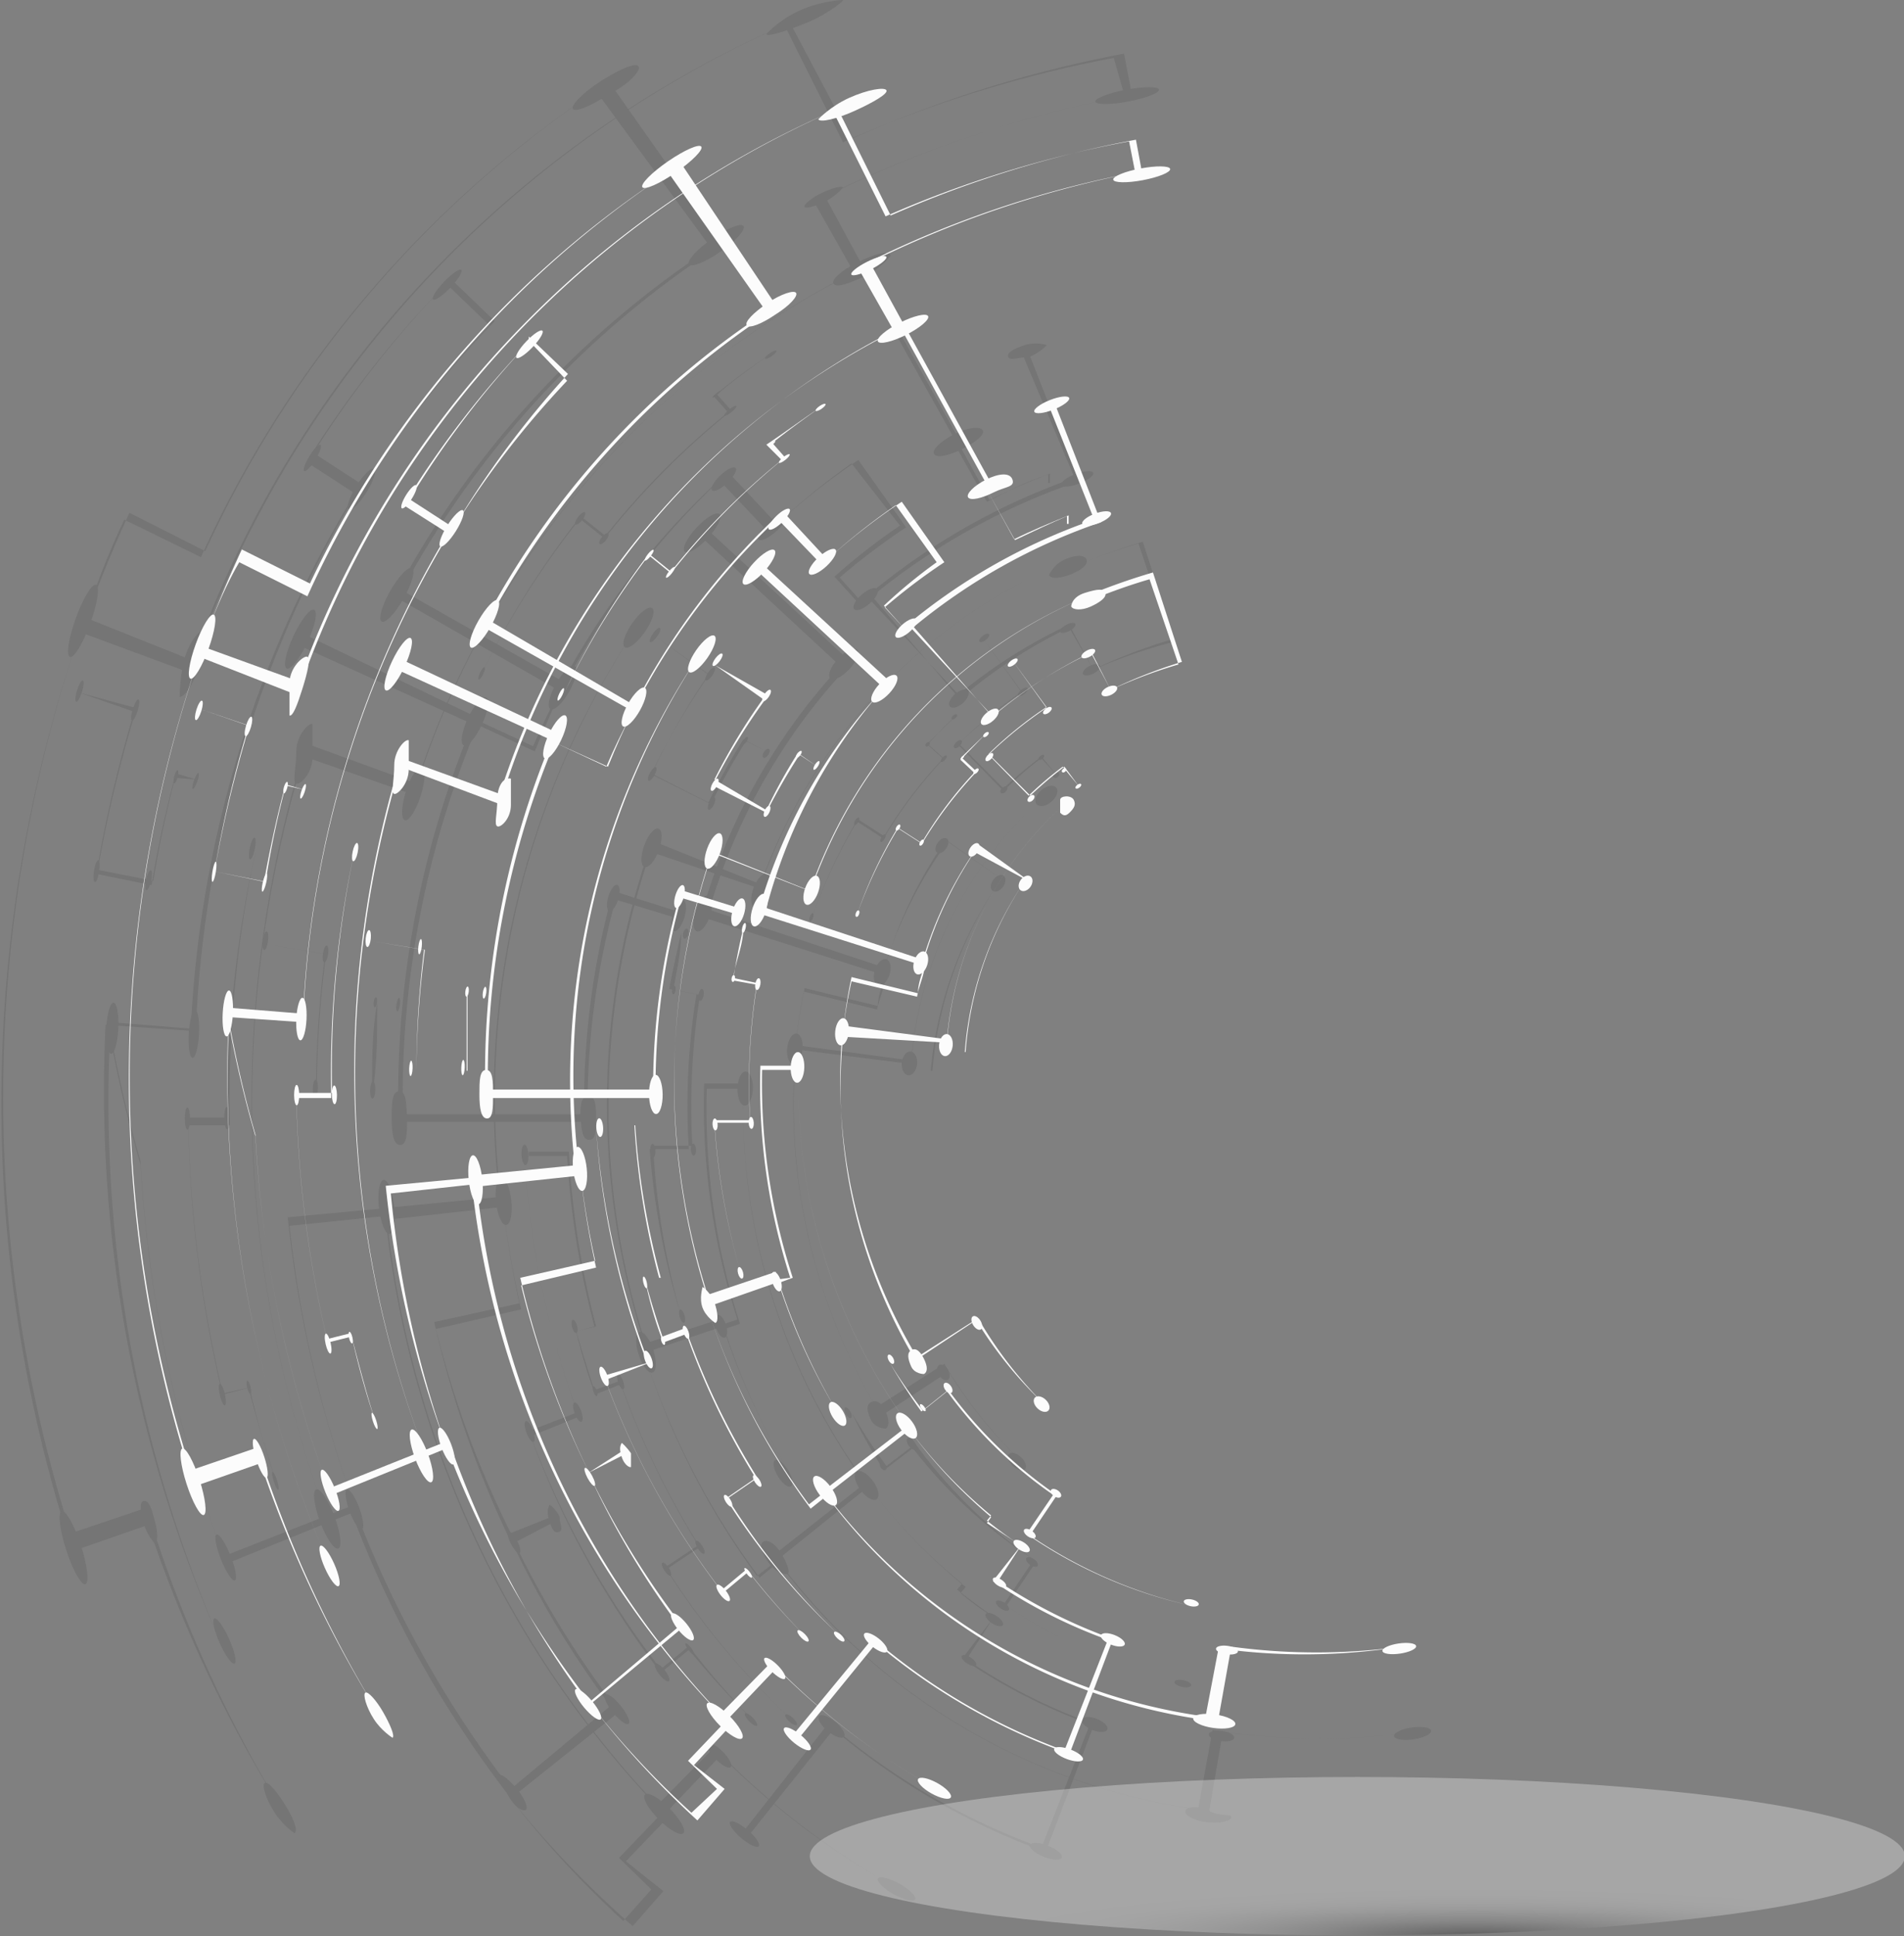 <svg xmlns="http://www.w3.org/2000/svg" xmlns:xlink="http://www.w3.org/1999/xlink" viewBox="0 0 22.36 22.73"><rect x="0" y="0" width="22.36" height="22.73" fill="#808080" stroke="none"/><defs><style>.cls-1{isolation:isolate;}.cls-2{opacity:0.15;}.cls-3{fill:#333;}.cls-4{fill:#fcfcfc;}.cls-5{opacity:0.3;mix-blend-mode:multiply;fill:url(#radial-gradient);}</style><radialGradient id="radial-gradient" cx="-304.65" cy="-793.96" r="2.84" gradientTransform="matrix(-1.9, 0, 0, 0.19, -561.54, 173.58)" gradientUnits="userSpaceOnUse"><stop offset="0" stop-color="#0f0f0f"/><stop offset="0.11" stop-color="#464646"/><stop offset="0.23" stop-color="#767676"/><stop offset="0.35" stop-color="#a0a0a0"/><stop offset="0.48" stop-color="#c3c3c3"/><stop offset="0.6" stop-color="#ddd"/><stop offset="0.73" stop-color="#f0f0f0"/><stop offset="0.86" stop-color="#fbfbfb"/><stop offset="1" stop-color="#fff"/></radialGradient></defs><title>Asset 3mdpi</title><g class="cls-1"><g id="Layer_2" data-name="Layer 2"><g id="Layer_1-2" data-name="Layer 1"><g class="cls-2"><path class="cls-3" d="M6.59,8.12,4.63,7A11.09,11.09,0,0,1,8.35,2.91L7,1.07,7.18,1,8.49,2.86A11.05,11.05,0,0,0,4.72,6.93L6.61,8A9.14,9.14,0,0,1,8.55,5.54l.57.61L9,6.22l-.55-.58A9.14,9.14,0,0,0,6.59,8.12Z"/><path class="cls-3" d="M7.16,1.1c-.21.14-.4.22-.43.18s.11-.19.33-.33S7.47.73,7.5.78,7.37,1,7.16,1.1Z"/><ellipse class="cls-3" cx="8.41" cy="2.88" rx="0.39" ry="0.09" transform="translate(-0.13 5.34) rotate(-34.98)"/><ellipse class="cls-3" cx="9.08" cy="6.18" rx="0.23" ry="0.07" transform="translate(-1.79 7.77) rotate(-42.58)"/><ellipse class="cls-3" cx="4.66" cy="6.98" rx="0.36" ry="0.09" transform="translate(-3.71 7.59) rotate(-60.42)"/><ellipse class="cls-3" cx="6.61" cy="8.07" rx="0.29" ry="0.09" transform="translate(-3.67 9.86) rotate(-60.55)"/><ellipse class="cls-3" cx="8.5" cy="5.62" rx="0.19" ry="0.06" transform="translate(-1.53 7.42) rotate(-43.62)"/><path class="cls-3" d="M10.36,11.44l-2.13-.68A7.13,7.13,0,0,1,9.87,7.82L8.21,6.28l.08-.08L10,7.78a7.06,7.06,0,0,0-1.67,2.9l2.06.68a5.17,5.17,0,0,1,.72-1.5l.68.48,0,0-.66-.46A5.14,5.14,0,0,0,10.36,11.44Z"/><ellipse class="cls-3" cx="8.24" cy="6.25" rx="0.3" ry="0.09" transform="translate(-1.94 8.05) rotate(-47.17)"/><ellipse class="cls-3" cx="9.91" cy="7.8" rx="0.23" ry="0.09" transform="translate(-2.55 9.76) rotate(-47.17)"/><ellipse class="cls-3" cx="11.72" cy="10.37" rx="0.11" ry="0.07" transform="translate(-3.54 13.83) rotate(-54.28)"/><ellipse class="cls-3" cx="8.25" cy="10.72" rx="0.22" ry="0.09" transform="translate(-4.53 15.15) rotate(-71.52)"/><ellipse class="cls-3" cx="10.36" cy="11.41" rx="0.16" ry="0.09" transform="translate(-3.67 17.79) rotate(-72.2)"/><ellipse class="cls-3" cx="11.06" cy="9.93" rx="0.1" ry="0.06" transform="translate(-3.43 13.23) rotate(-54.76)"/><path class="cls-3" d="M6.9,13.17H4.68a11.37,11.37,0,0,1,.87-4.67L3.5,7.57l.06-.13,2.08,1a11.3,11.3,0,0,0-.91,4.64H6.86a9.37,9.37,0,0,1,.34-2.62l.79.25,0,.08-.76-.23A9.27,9.27,0,0,0,6.9,13.17Z"/><ellipse class="cls-3" cx="3.53" cy="7.51" rx="0.38" ry="0.09" transform="translate(-4.77 7.52) rotate(-64.94)"/><ellipse class="cls-3" cx="5.58" cy="8.46" rx="0.31" ry="0.09" transform="translate(-4.45 9.94) rotate(-64.94)"/><ellipse class="cls-3" cx="7.97" cy="10.75" rx="0.19" ry="0.07" transform="translate(-4.64 15.23) rotate(-73.01)"/><path class="cls-3" d="M4.78,13.13c0,.17,0,.31-.08.31s-.1-.14-.1-.31,0-.32.09-.32S4.77,13,4.78,13.13Z"/><path class="cls-3" d="M7,13.13c0,.13,0,.25-.08.25s-.09-.11-.1-.25,0-.26.09-.26S7,13,7,13.13Z"/><ellipse class="cls-3" cx="7.21" cy="10.54" rx="0.16" ry="0.06" transform="translate(-4.99 14.34) rotate(-72.93)"/><path class="cls-3" d="M3.32,21.26l0,0A15.66,15.66,0,0,1,1.74,17.9l-.89.31A17,17,0,0,1,1,7.25l1.28.51A12.93,12.93,0,0,1,9.45.19v0a12.91,12.91,0,0,0-7.24,7.7L.94,7.42A16.94,16.94,0,0,0,.83,18l.89-.3A15.69,15.69,0,0,0,3.32,21.26Z"/><path class="cls-3" d="M9,.4s.15-.17.4-.28S9.88,0,9.9,0s-.17.16-.41.26S9,.44,9,.4Z"/><path class="cls-3" d="M2.11,8.18s0-.21.05-.42.18-.37.23-.35,0,.21-.06.42S2.16,8.19,2.11,8.18Z"/><path class="cls-3" d="M3.46,21.52s-.14-.09-.24-.25-.15-.32-.11-.34.14.1.24.26S3.5,21.49,3.46,21.52Z"/><ellipse class="cls-3" cx="0.97" cy="7.28" rx="0.45" ry="0.09" transform="translate(-6.2 5.72) rotate(-70.08)"/><ellipse class="cls-3" cx="0.86" cy="18.17" rx="0.09" ry="0.45" transform="translate(-5.56 1.15) rotate(-17.97)"/><path class="cls-3" d="M1.82,18.12s-.09-.09-.13-.23-.06-.26,0-.27.09.09.13.24S1.85,18.11,1.82,18.12Z"/><path class="cls-3" d="M9.29,17.31l0,0a8.26,8.26,0,0,1-.8-1.74l-.89.3a9.21,9.21,0,0,1,.06-6l1.27.51a6.49,6.49,0,0,1,3.61-3.8l0,0a6.47,6.47,0,0,0-3.62,3.85L7.64,10a9.22,9.22,0,0,0-.06,5.77l.89-.29A8,8,0,0,0,9.29,17.31Z"/><path class="cls-3" d="M12.32,6.75s.05-.12.18-.18.24-.06.26,0-.06.12-.18.17S12.34,6.8,12.32,6.75Z"/><ellipse class="cls-3" cx="8.93" cy="10.46" rx="0.21" ry="0.09" transform="translate(-3.95 15.27) rotate(-70)"/><ellipse class="cls-3" cx="9.27" cy="17.3" rx="0.07" ry="0.18" transform="matrix(0.85, -0.52, 0.52, 0.85, -7.68, 7.41)"/><ellipse class="cls-3" cx="7.65" cy="9.95" rx="0.24" ry="0.09" transform="translate(-4.33 13.69) rotate(-69.77)"/><ellipse class="cls-3" cx="7.59" cy="15.87" rx="0.09" ry="0.25" transform="translate(-4.53 3.12) rotate(-17.97)"/><ellipse class="cls-3" cx="8.47" cy="15.57" rx="0.06" ry="0.14" transform="translate(-4.41 3.39) rotate(-18.05)"/><path class="cls-3" d="M10.56,22.18v0a9.24,9.24,0,0,1-2.09-1.58l-.66.69a11.86,11.86,0,0,1-3.28-7.11l1.35-.13A10,10,0,0,1,7.48,7.36l0,0a9.94,9.94,0,0,0-1.6,6.81l-1.35.15a11.85,11.85,0,0,0,3.18,6.88l.67-.68A9.21,9.21,0,0,0,10.56,22.18Z"/><ellipse class="cls-3" cx="7.5" cy="7.37" rx="0.28" ry="0.09" transform="translate(-2.84 9.29) rotate(-55.03)"/><ellipse class="cls-3" cx="5.91" cy="14.1" rx="0.09" ry="0.28" transform="translate(-1.46 0.71) rotate(-6.1)"/><ellipse class="cls-3" cx="10.53" cy="22.18" rx="0.07" ry="0.25" transform="translate(-13.97 20.55) rotate(-60.81)"/><ellipse class="cls-3" cx="4.54" cy="14.23" rx="0.09" ry="0.32" transform="matrix(0.99, -0.11, 0.11, 0.99, -1.52, 0.58)"/><ellipse class="cls-3" cx="7.8" cy="21.29" rx="0.09" ry="0.32" transform="translate(-12.74 11.69) rotate(-44.82)"/><ellipse class="cls-3" cx="8.45" cy="20.61" rx="0.06" ry="0.19" transform="translate(-12.02 11.82) rotate(-44.47)"/><path class="cls-3" d="M12,17.16l0,0a5.33,5.33,0,0,1-.86-1.06l-.79.52a7,7,0,0,1-1-4.35l1.35.18a4.68,4.68,0,0,1,1.61-3.14l0,0a4.67,4.67,0,0,0-1.61,3.18l-1.35-.17a7,7,0,0,0,.94,4.2l.8-.51A5.42,5.42,0,0,0,12,17.16Z"/><ellipse class="cls-3" cx="12.29" cy="9.34" rx="0.15" ry="0.09" transform="translate(-3.13 10.08) rotate(-39.97)"/><ellipse class="cls-3" cx="10.68" cy="12.48" rx="0.14" ry="0.09" transform="translate(-2.82 21.84) rotate(-84.17)"/><ellipse class="cls-3" cx="11.94" cy="17.16" rx="0.07" ry="0.13" transform="translate(-8.71 13.92) rotate(-46.26)"/><ellipse class="cls-3" cx="9.33" cy="12.31" rx="0.18" ry="0.09" transform="translate(-3.91 20.26) rotate(-83.81)"/><path class="cls-3" d="M10.4,16.77s-.12,0-.17-.1-.06-.18,0-.21.12,0,.17.11S10.44,16.75,10.4,16.77Z"/><ellipse class="cls-3" cx="11.08" cy="16.11" rx="0.06" ry="0.1" transform="translate(-6.77 8.13) rotate(-31.39)"/><path class="cls-3" d="M16.63,20.33v0a8.22,8.22,0,0,1-2.27,0l-.16.93a7.48,7.48,0,0,1-5.12-3l1.08-.85a7.52,7.52,0,0,1-1.43-4.66h0a7.53,7.53,0,0,0,1.47,4.7l-1.07.86a7.44,7.44,0,0,0,4.94,2.93l.17-.93A8.11,8.11,0,0,0,16.63,20.33Z"/><ellipse class="cls-3" cx="8.75" cy="12.78" rx="0.2" ry="0.09" transform="translate(-4.28 21.15) rotate(-88.32)"/><ellipse class="cls-3" cx="10.18" cy="17.44" rx="0.09" ry="0.2" transform="translate(-8.37 9.45) rotate(-36.43)"/><ellipse class="cls-3" cx="16.59" cy="20.35" rx="0.22" ry="0.07" transform="translate(-2.75 2.59) rotate(-8.25)"/><path class="cls-3" d="M9.25,18.48s-.13,0-.22-.13-.11-.22-.07-.25.13,0,.21.13S9.28,18.45,9.25,18.48Z"/><path class="cls-3" d="M14.46,21.33c0,.05-.14.08-.29.06s-.26-.08-.25-.13.14-.07.28,0S14.46,21.29,14.46,21.33Z"/><ellipse class="cls-3" cx="14.35" cy="20.38" rx="0.06" ry="0.15" transform="translate(-7.81 31.8) rotate(-82.12)"/><path class="cls-3" d="M8.84,20.19h0a9.36,9.36,0,0,1-.73-.84l-.33.27A10.52,10.52,0,0,1,6.21,16.8l.57-.22a10.63,10.63,0,0,1-.62-3h0a10.52,10.52,0,0,0,.64,3.05l-.57.23a10.56,10.56,0,0,0,1.51,2.75l.33-.27A10,10,0,0,0,8.84,20.19Z"/><ellipse class="cls-3" cx="6.17" cy="13.56" rx="0.04" ry="0.12" transform="translate(-0.69 0.33) rotate(-2.93)"/><ellipse class="cls-3" cx="6.79" cy="16.58" rx="0.04" ry="0.12" transform="translate(-5.32 3.37) rotate(-20.24)"/><ellipse class="cls-3" cx="8.82" cy="20.18" rx="0.03" ry="0.1" transform="translate(-11.63 12.01) rotate(-44.6)"/><ellipse class="cls-3" cx="6.22" cy="16.8" rx="0.04" ry="0.13" transform="translate(-5.47 3.23) rotate(-20.42)"/><ellipse class="cls-3" cx="7.77" cy="19.63" rx="0.04" ry="0.13" transform="translate(-10.41 8.91) rotate(-37.88)"/><ellipse class="cls-3" cx="8.1" cy="19.36" rx="0.02" ry="0.08" transform="translate(-10.05 8.82) rotate(-37.16)"/><path class="cls-3" d="M10,16.58h0a7.49,7.49,0,0,0,.41.63l.34-.26a5.78,5.78,0,0,0,1.42,1.38l-.35.52a6.08,6.08,0,0,0,2.12.91v0a6.09,6.09,0,0,1-2.15-.93l.35-.52A5.81,5.81,0,0,1,10.72,17l-.34.26A6.52,6.52,0,0,1,10,16.58Z"/><ellipse class="cls-3" cx="13.89" cy="19.76" rx="0.04" ry="0.1" transform="translate(-8.33 29.23) rotate(-77.97)"/><ellipse class="cls-3" cx="11.77" cy="18.85" rx="0.04" ry="0.09" transform="translate(-10.43 17.91) rotate(-55.6)"/><ellipse class="cls-3" cx="9.96" cy="16.58" rx="0.03" ry="0.07" transform="translate(-6.8 6.93) rotate(-29.06)"/><ellipse class="cls-3" cx="12.12" cy="18.33" rx="0.04" ry="0.08" transform="translate(-9.85 17.85) rotate(-55.26)"/><ellipse class="cls-3" cx="10.71" cy="16.95" rx="0.04" ry="0.08" transform="translate(-7.96 9.63) rotate(-36.3)"/><ellipse class="cls-3" cx="10.37" cy="17.21" rx="0.03" ry="0.05" transform="translate(-8.28 9.74) rotate(-37.09)"/><path class="cls-3" d="M5.26,3.31l0,0a12.37,12.37,0,0,0-1.59,2l.57.37a13.23,13.23,0,0,0-2,6.42l-1-.07a16,16,0,0,0,1.32,7.18h0A16,16,0,0,1,1.3,12l1,.08A13.28,13.28,0,0,1,4.18,5.8l-.57-.37A12.39,12.39,0,0,1,5.26,3.31Z"/><ellipse class="cls-3" cx="2.64" cy="19.27" rx="0.06" ry="0.29" transform="translate(-7.64 2.75) rotate(-24.09)"/><ellipse class="cls-3" cx="1.31" cy="12.07" rx="0.3" ry="0.07" transform="translate(-10.8 12.8) rotate(-87.25)"/><ellipse class="cls-3" cx="5.25" cy="3.34" rx="0.24" ry="0.05" transform="translate(-0.79 4.83) rotate(-46.3)"/><ellipse class="cls-3" cx="2.28" cy="12.14" rx="0.28" ry="0.06" transform="translate(-9.97 13.75) rotate(-86.86)"/><ellipse class="cls-3" cx="4.24" cy="5.74" rx="0.28" ry="0.07" transform="translate(-2.87 6.3) rotate(-58.03)"/><ellipse class="cls-3" cx="3.67" cy="5.37" rx="0.18" ry="0.04" transform="translate(-2.83 5.66) rotate(-58.15)"/><path class="cls-3" d="M6.52,17.79l0,.07-.5.26a11.08,11.08,0,0,0,1.22,2L6,21.11a12.83,12.83,0,0,1-1.87-3.35l-1.48.6,0-.1,1.5-.59A12.9,12.9,0,0,0,6,21l1.2-1a11.14,11.14,0,0,1-1.21-2Z"/><ellipse class="cls-3" cx="2.65" cy="18.28" rx="0.06" ry="0.29" transform="translate(-6.59 2.29) rotate(-21.77)"/><ellipse class="cls-3" cx="4.16" cy="17.72" rx="0.06" ry="0.25" transform="translate(-5.94 2.58) rotate(-20.5)"/><path class="cls-3" d="M6.57,17.8c0,.09.05.16,0,.18s-.08,0-.12-.13,0-.16,0-.18S6.53,17.72,6.57,17.8Z"/><path class="cls-3" d="M6.07,21c.09.11.13.21.11.24s-.12,0-.21-.16-.13-.22-.1-.24S6,20.92,6.07,21Z"/><ellipse class="cls-3" cx="7.24" cy="20.06" rx="0.06" ry="0.22" transform="translate(-10.97 8.97) rotate(-38.81)"/><ellipse class="cls-3" cx="6.04" cy="18.11" rx="0.04" ry="0.14" transform="translate(-7.68 4.83) rotate(-27.49)"/><path class="cls-3" d="M11.66,19l0,0-.31.48a6.63,6.63,0,0,0,1.5.76l-.57,1.5A8.21,8.21,0,0,1,9.79,20.3l-1,1.25-.06-.05,1-1.27a8.07,8.07,0,0,0,2.5,1.46l.57-1.45a6.71,6.71,0,0,1-1.5-.77Z"/><ellipse class="cls-3" cx="8.74" cy="21.53" rx="0.06" ry="0.22" transform="translate(-13.32 14.24) rotate(-49.62)"/><ellipse class="cls-3" cx="9.77" cy="20.27" rx="0.07" ry="0.19" transform="translate(-12.08 14.87) rotate(-50.39)"/><ellipse class="cls-3" cx="11.68" cy="19.01" rx="0.05" ry="0.12" transform="translate(-10.62 18.19) rotate(-56.32)"/><ellipse class="cls-3" cx="12.28" cy="21.73" rx="0.07" ry="0.2" transform="translate(-12.45 25.09) rotate(-68.26)"/><ellipse class="cls-3" cx="12.86" cy="20.24" rx="0.07" ry="0.16" transform="translate(-10.68 24.84) rotate(-68.62)"/><ellipse class="cls-3" cx="11.38" cy="19.49" rx="0.04" ry="0.1" transform="translate(-11.17 18.52) rotate(-57.25)"/><path class="cls-3" d="M12.84,7.86l0,0-.27-.5a5.9,5.9,0,0,0-1.28.83L10.18,7a7.74,7.74,0,0,1,2.44-1.39L12,4.14l.08,0,.59,1.51A7.78,7.78,0,0,0,10.24,7l1,1.17a6,6,0,0,1,1.3-.83Z"/><path class="cls-3" d="M12.09,4.19c-.12,0-.23.05-.25,0s.07-.1.2-.14.24,0,.25,0S12.21,4.14,12.09,4.19Z"/><ellipse class="cls-3" cx="12.65" cy="5.62" rx="0.2" ry="0.06" transform="translate(-1.17 4.85) rotate(-20.76)"/><ellipse class="cls-3" cx="12.82" cy="7.86" rx="0.11" ry="0.05" transform="translate(-2.17 6.63) rotate(-26.81)"/><ellipse class="cls-3" cx="10.17" cy="7.03" rx="0.18" ry="0.07" transform="translate(-2.12 8.41) rotate(-41.05)"/><ellipse class="cls-3" cx="11.26" cy="8.2" rx="0.14" ry="0.07" transform="translate(-2.61 9.48) rotate(-41.33)"/><ellipse class="cls-3" cx="12.54" cy="7.37" rx="0.1" ry="0.04" transform="translate(-1.99 6.7) rotate(-27.8)"/><path class="cls-3" d="M2.3,9.15v0l-.23-.07c-.11.41-.2.84-.27,1.26l-.66-.13a15.25,15.25,0,0,1,.45-1.9L.93,8.13v0l.66.23a15.42,15.42,0,0,0-.45,1.9l.64.13c.07-.43.16-.84.27-1.26Z"/><ellipse class="cls-3" cx="0.93" cy="8.11" rx="0.13" ry="0.03" transform="translate(-7.09 6.61) rotate(-72.85)"/><ellipse class="cls-3" cx="1.58" cy="8.33" rx="0.13" ry="0.03" transform="translate(-6.84 7.41) rotate(-73)"/><ellipse class="cls-3" cx="2.3" cy="9.17" rx="0.1" ry="0.02" transform="translate(-7.11 8.23) rotate(-70.23)"/><ellipse class="cls-3" cx="1.14" cy="10.23" rx="0.13" ry="0.03" transform="translate(-9.15 9.79) rotate(-81.21)"/><ellipse class="cls-3" cx="1.8" cy="10.36" rx="0.12" ry="0.03" transform="matrix(0.22, -0.97, 0.97, 0.22, -8.7, 9.8)"/><ellipse class="cls-3" cx="2.06" cy="9.12" rx="0.08" ry="0.02" transform="translate(-7.28 8.86) rotate(-75.69)"/><path class="cls-3" d="M4.67,11.78s0,0,0,0l-.24,0c0,.34,0,.69-.05,1l-.67,0a13,13,0,0,1,.11-1.58l-.67-.11a.26.26,0,0,1,0,0l.68.11a12.73,12.73,0,0,0-.11,1.58l.65,0c0-.34,0-.69.06-1Z"/><ellipse class="cls-3" cx="3.14" cy="11.09" rx="0.11" ry="0.03" transform="matrix(0.13, -0.99, 0.99, 0.13, -8.27, 12.71)"/><ellipse class="cls-3" cx="3.82" cy="11.2" rx="0.1" ry="0.03" transform="translate(-7.81 13.37) rotate(-81.74)"/><ellipse class="cls-3" cx="4.67" cy="11.8" rx="0.08" ry="0.02" transform="translate(-7.67 14.73) rotate(-81.79)"/><ellipse class="cls-3" cx="3.71" cy="12.78" rx="0.1" ry="0.03" transform="translate(-9.2 16.03) rotate(-87.97)"/><ellipse class="cls-3" cx="4.38" cy="12.8" rx="0.1" ry="0.03" transform="translate(-8.57 16.72) rotate(-87.97)"/><ellipse class="cls-3" cx="4.43" cy="11.78" rx="0.06" ry="0.02" transform="matrix(0.13, -0.99, 0.99, 0.13, -7.83, 14.62)"/><path class="cls-3" d="M9,8.82v0L8.76,8.7a7.49,7.49,0,0,0-.41.74l-.7-.35a8.15,8.15,0,0,1,.67-1.17l-.64-.46,0,0,.65.46a8.24,8.24,0,0,0-.68,1.16l.67.34a7.23,7.23,0,0,1,.41-.74Z"/><ellipse class="cls-3" cx="7.7" cy="7.45" rx="0.1" ry="0.03" transform="translate(-2.83 9.47) rotate(-54.9)"/><ellipse class="cls-3" cx="8.34" cy="7.91" rx="0.09" ry="0.03" transform="translate(-2.91 10.27) rotate(-55.32)"/><ellipse class="cls-3" cx="8.99" cy="8.84" rx="0.06" ry="0.03" transform="translate(-3.28 11.71) rotate(-57.66)"/><ellipse class="cls-3" cx="7.66" cy="9.08" rx="0.09" ry="0.03" transform="translate(-3.98 11.46) rotate(-61.38)"/><ellipse class="cls-3" cx="8.35" cy="9.43" rx="0.08" ry="0.03" transform="translate(-3.77 12.84) rotate(-64.17)"/><ellipse class="cls-3" cx="8.76" cy="8.69" rx="0.05" ry="0.02" transform="translate(-3.36 11.05) rotate(-55.78)"/><path class="cls-3" d="M3.24,17.39h0q-.18-.54-.31-1.1l-.31.08a15,15,0,0,1-.41-3.25h.46A14,14,0,0,1,3,10H3a14,14,0,0,0-.3,3.21H2.21a15,15,0,0,0,.4,3.15l.31-.07C3,16.63,3.12,17,3.24,17.39Z"/><ellipse class="cls-3" cx="2.97" cy="9.96" rx="0.13" ry="0.03" transform="translate(-7.39 10.88) rotate(-78.47)"/><ellipse class="cls-3" cx="2.66" cy="13.13" rx="0.03" ry="0.13" transform="translate(-0.25 0.05) rotate(-1.11)"/><ellipse class="cls-3" cx="3.23" cy="17.38" rx="0.02" ry="0.11" transform="translate(-5.13 1.81) rotate(-17.71)"/><ellipse class="cls-3" cx="2.2" cy="13.13" rx="0.03" ry="0.13" transform="translate(-0.05 0.01) rotate(-0.22)"/><ellipse class="cls-3" cx="2.61" cy="16.37" rx="0.03" ry="0.13" transform="translate(-3.62 1.01) rotate(-13.02)"/><ellipse class="cls-3" cx="2.92" cy="16.29" rx="0.02" ry="0.08" transform="translate(-3.68 1.11) rotate(-13.35)"/><path class="cls-3" d="M6.75,15.56h0c.07.26.15.51.23.76l.3-.11a9.62,9.62,0,0,0,.94,1.95l-.39.26a9.11,9.11,0,0,0,1.46,1.76h0A9,9,0,0,1,7.81,18.4l.39-.26a9.73,9.73,0,0,1-.91-1.89l-.3.12Q6.85,16,6.75,15.56Z"/><ellipse class="cls-3" cx="9.29" cy="20.19" rx="0.03" ry="0.09" transform="translate(-11.91 13.52) rotate(-47.83)"/><ellipse class="cls-3" cx="7.83" cy="18.42" rx="0.03" ry="0.09" transform="translate(-8.74 7.19) rotate(-32.84)"/><ellipse class="cls-3" cx="6.75" cy="15.57" rx="0.03" ry="0.08" transform="translate(-3.79 2.27) rotate(-14.95)"/><ellipse class="cls-3" cx="8.22" cy="18.16" rx="0.03" ry="0.09" transform="translate(-8.44 7.22) rotate(-32.35)"/><ellipse class="cls-3" cx="7.29" cy="16.22" rx="0.03" ry="0.09" transform="translate(-5.01 3.38) rotate(-19.56)"/><ellipse class="cls-3" cx="6.99" cy="16.33" rx="0.02" ry="0.06" transform="translate(-4.84 3.08) rotate(-18.58)"/><path class="cls-3" d="M11.21,8.42h0l-.32.31.19.17a5.19,5.19,0,0,0-.71.94l-.31-.2a6.18,6.18,0,0,0-.52,1.12h0a6.14,6.14,0,0,1,.54-1.14l.31.2a5.44,5.44,0,0,1,.69-.91l-.19-.17C11,8.63,11.09,8.52,11.21,8.42Z"/><ellipse class="cls-3" cx="9.53" cy="10.77" rx="0.05" ry="0.02" transform="translate(-3.83 16.09) rotate(-70.22)"/><ellipse class="cls-3" cx="10.06" cy="9.65" rx="0.05" ry="0.02" transform="translate(-3.43 13.15) rotate(-58.39)"/><ellipse class="cls-3" cx="11.21" cy="8.42" rx="0.04" ry="0.02" transform="translate(-2.77 9.51) rotate(-41.39)"/><ellipse class="cls-3" cx="10.37" cy="9.84" rx="0.05" ry="0.02" transform="translate(-3.34 13.89) rotate(-59.96)"/><ellipse class="cls-3" cx="11.08" cy="8.91" rx="0.05" ry="0.02" transform="translate(-2.98 11) rotate(-47.27)"/><ellipse class="cls-3" cx="10.89" cy="8.74" rx="0.03" ry="0.02" transform="translate(-2.95 10.56) rotate(-46.25)"/><path class="cls-3" d="M9.06,4.15h0c-.22.15-.44.31-.64.48l.17.19a9.54,9.54,0,0,0-1.49,1.5l-.29-.23A10.12,10.12,0,0,0,5.66,7.9h0A10,10,0,0,1,6.82,6.06l.29.23A9.3,9.3,0,0,1,8.55,4.84l-.17-.19C8.6,4.47,8.83,4.3,9.06,4.15Z"/><ellipse class="cls-3" cx="5.66" cy="7.9" rx="0.08" ry="0.02" transform="translate(-3.92 9.56) rotate(-64.19)"/><ellipse class="cls-3" cx="6.81" cy="6.09" rx="0.09" ry="0.03" transform="translate(-2.18 7.69) rotate(-51.92)"/><ellipse class="cls-3" cx="9.05" cy="4.16" rx="0.08" ry="0.02" transform="translate(-0.77 5.82) rotate(-34.26)"/><ellipse class="cls-3" cx="7.09" cy="6.32" rx="0.08" ry="0.03" transform="translate(-2.26 7.98) rotate(-51.76)"/><ellipse class="cls-3" cx="8.58" cy="4.82" rx="0.09" ry="0.02" transform="translate(-1.13 6.44) rotate(-38.79)"/><ellipse class="cls-3" cx="8.42" cy="4.63" rx="0.06" ry="0.01" transform="translate(-1.03 6.4) rotate(-39.43)"/><path class="cls-3" d="M8,10.95h0c-.05.22-.1.44-.14.66l.32.06a8.07,8.07,0,0,0-.09,1.82l-.46,0A9,9,0,0,0,8,15.45H8a9,9,0,0,1-.33-2l.46,0a8.45,8.45,0,0,1,.09-1.77l-.31-.06C7.94,11.41,8,11.18,8,10.95Z"/><ellipse class="cls-3" cx="8.01" cy="15.45" rx="0.03" ry="0.08" transform="translate(-3.93 2.79) rotate(-15.92)"/><ellipse class="cls-3" cx="7.67" cy="13.51" rx="0.03" ry="0.08" transform="translate(-0.75 0.45) rotate(-3.22)"/><ellipse class="cls-3" cx="8.05" cy="10.96" rx="0.06" ry="0.03" transform="translate(-4.59 15.97) rotate(-75.32)"/><ellipse class="cls-3" cx="8.14" cy="13.49" rx="0.03" ry="0.07" transform="translate(-0.78 0.51) rotate(-3.39)"/><ellipse class="cls-3" cx="8.23" cy="11.68" rx="0.07" ry="0.03" transform="translate(-4.62 17.92) rotate(-80.73)"/><ellipse class="cls-3" cx="7.91" cy="11.62" rx="0.05" ry="0.02" transform="translate(-4.8 17.62) rotate(-81.01)"/><path class="cls-3" d="M12.41,9.1h0l-.17-.21a4.77,4.77,0,0,0-.44.38l-.54-.54A5.22,5.22,0,0,1,12,8.12l-.46-.63,0,0,.46.64a5.46,5.46,0,0,0-.75.61l.52.53a5,5,0,0,1,.45-.38Z"/><ellipse class="cls-3" cx="11.56" cy="7.49" rx="0.07" ry="0.03" transform="translate(-2.17 8.61) rotate(-37.61)"/><ellipse class="cls-3" cx="12.01" cy="8.12" rx="0.07" ry="0.03" transform="translate(-2.44 9.25) rotate(-38.53)"/><ellipse class="cls-3" cx="12.4" cy="9.1" rx="0.04" ry="0.03" transform="translate(-2.94 10.17) rotate(-40.27)"/><ellipse class="cls-3" cx="11.25" cy="8.73" rx="0.06" ry="0.03" transform="translate(-2.88 10.51) rotate(-44.97)"/><ellipse class="cls-3" cx="11.79" cy="9.27" rx="0.05" ry="0.03" transform="translate(-3.13 10.81) rotate(-44.06)"/><ellipse class="cls-3" cx="12.23" cy="8.89" rx="0.04" ry="0.02" transform="translate(-2.87 9.69) rotate(-39.04)"/><path class="cls-3" d="M3.85,17.83h0a13.92,13.92,0,0,1-.25-9.1l1.29.47a10.26,10.26,0,0,1,5.14-6l-.47-.83a13.78,13.78,0,0,1,3.75-1.26v0A13.58,13.58,0,0,0,9.69,2.31l.45.83A10.26,10.26,0,0,0,4.86,9.33L3.57,8.88A13.87,13.87,0,0,0,3.85,17.83Z"/><ellipse class="cls-3" cx="3.84" cy="17.83" rx="0.09" ry="0.37" transform="translate(-5.99 2.47) rotate(-20.47)"/><path class="cls-3" d="M3.67,8.5s0,.18,0,.38-.14.33-.19.32,0-.19,0-.38S3.63,8.48,3.67,8.5Z"/><ellipse class="cls-3" cx="13.24" cy="1.12" rx="0.38" ry="0.07" transform="translate(0.02 2.48) rotate(-10.7)"/><ellipse class="cls-3" cx="4.85" cy="9.31" rx="0.33" ry="0.09" transform="translate(-5.49 11.1) rotate(-72.28)"/><path class="cls-3" d="M10.46,3s-.11.15-.3.24-.34.14-.37.09.1-.16.28-.25S10.44,2.93,10.46,3Z"/><path class="cls-3" d="M9.9,2.2s-.08.1-.2.16-.23.09-.25.07.07-.1.19-.16S9.88,2.18,9.9,2.2Z"/><path class="cls-3" d="M11.23,5.19l-1.12-2,.06,0,1.11,2Z"/><path class="cls-3" d="M11.3,5.27c-.16.08-.3.11-.33.06s.08-.15.23-.23.31-.1.34-.05S11.46,5.19,11.3,5.27Z"/><path class="cls-3" d="M2.65,18.32h0a15.56,15.56,0,0,1-1-4.65,14.73,14.73,0,0,1-.37-1.58.26.26,0,0,0,0-.06,15.3,15.3,0,0,0,.37,1.6A15.64,15.64,0,0,0,2.65,18.32Z"/><path class="cls-3" d="M9.14,18.34l-.22.18A9,9,0,0,1,7.6,16h0a8.87,8.87,0,0,0,1.29,2.5l.21-.16Z"/><path class="cls-3" d="M4.18,17.71h0a13.82,13.82,0,0,1-.8-3.42l1.18-.11s0,.06,0,.09l-1.16.12A13.84,13.84,0,0,0,4.18,17.71Z"/><path class="cls-3" d="M9.34,12.31h0a6.72,6.72,0,0,1,.11-.71l.86.21c0-.13.06-.26.09-.38h0c0,.14-.07.28-.1.42l-.86-.21A5.77,5.77,0,0,0,9.34,12.31Z"/><path class="cls-3" d="M8.69,15.54l-.21.07,0-.06.18-.06a8.22,8.22,0,0,1-.39-2.77l.49,0s0,0,0,.06l-.46,0A8.28,8.28,0,0,0,8.69,15.54Z"/><path class="cls-3" d="M6.05,18.1H6a12,12,0,0,1-.9-2.58l1-.22a11,11,0,0,1-.2-1.22h0a11.47,11.47,0,0,0,.22,1.29l-1,.23A11.63,11.63,0,0,0,6.05,18.1Z"/><path class="cls-3" d="M7,15.57l-.2.05v0l.18-.05a10.21,10.21,0,0,1-.32-2l-.45,0v-.05l.47,0A10.27,10.27,0,0,0,7,15.57Z"/><path class="cls-3" d="M1,7.28H1c.16-.43.33-.85.52-1.26l.89.45A13.13,13.13,0,0,1,7.1,1V1A13.1,13.1,0,0,0,2.36,6.54L1.46,6.1C1.28,6.48,1.12,6.88,1,7.28Z"/><path class="cls-3" d="M9.9,1.67,9.21.29l.08,0L10,1.63a14.5,14.5,0,0,1,3.2-1l.09.47-.09,0L13.08.68A14.31,14.31,0,0,0,9.9,1.67Z"/><path class="cls-3" d="M9.08,6.19l0,0a8.43,8.43,0,0,1,1-.79l.56.79a8,8,0,0,0-.78.59l.28.31-.05,0-.29-.32a7,7,0,0,1,.77-.6L10,5.44A8.76,8.76,0,0,0,9.08,6.19Z"/><path class="cls-3" d="M11.59,5.89l-.37-.66.05,0,.35.64q.34-.17.71-.31l0,.11.24,0,0,0-.26,0,0-.1C12,5.67,11.82,5.78,11.59,5.89Z"/><path class="cls-3" d="M4.25,5.75h0a11.88,11.88,0,0,1,1.5-1.93l-.5-.48.05-.06.51.49A12,12,0,0,0,4.25,5.75Z"/><path class="cls-3" d="M6.28,8.82l-.71-.33,0-.05.69.32c.1-.23.21-.46.33-.69h0C6.5,8.32,6.38,8.57,6.28,8.82Z"/><path class="cls-3" d="M12.82,7.87v0a6.22,6.22,0,0,1,.93-.36l-.38-1.13a7.28,7.28,0,0,0-.83.3v0a8.18,8.18,0,0,1,.88-.32l.38,1.17A6.21,6.21,0,0,0,12.82,7.87Z"/><path class="cls-3" d="M10.95,12.57l-.27,0v0l.25,0a4.61,4.61,0,0,1,.78-2.18h0A4.61,4.61,0,0,0,10.95,12.57Z"/><path class="cls-3" d="M11.7,19l0,0c-.16-.11-.31-.22-.46-.34l.06-.07a6.49,6.49,0,0,1-1.12-1.17l0,0a6.66,6.66,0,0,0,1.16,1.21l-.06.07C11.42,18.82,11.56,18.92,11.7,19Z"/><path class="cls-3" d="M7.79,22.2l-.36.41A11.76,11.76,0,0,1,6,21.12l0,0a11.67,11.67,0,0,0,1.32,1.43l.33-.37-.38-.37.46-.48.06.06-.44.46Z"/></g><path class="cls-4" d="M7.43,8.35l-1.77-1A9.94,9.94,0,0,1,9,3.66L7.83,2,8,1.92,9.13,3.61A10,10,0,0,0,5.74,7.28l1.71,1A8.23,8.23,0,0,1,9.19,6l.51.55-.07.06-.5-.52A8.19,8.19,0,0,0,7.43,8.35Z"/><ellipse class="cls-4" cx="7.89" cy="1.96" rx="0.42" ry="0.08" transform="translate(0.28 4.82) rotate(-34.55)"/><path class="cls-4" d="M9.11,3.69c-.16.11-.31.17-.34.13s.08-.15.24-.26.32-.16.34-.12S9.27,3.59,9.11,3.69Z"/><ellipse class="cls-4" cx="9.66" cy="6.6" rx="0.21" ry="0.07" transform="translate(-1.91 8.34) rotate(-42.92)"/><ellipse class="cls-4" cx="5.69" cy="7.32" rx="0.32" ry="0.08" transform="translate(-3.49 8.63) rotate(-60.24)"/><ellipse class="cls-4" cx="7.45" cy="8.3" rx="0.26" ry="0.08" transform="translate(-3.44 10.73) rotate(-60.67)"/><ellipse class="cls-4" cx="9.15" cy="6.1" rx="0.17" ry="0.05" transform="translate(-1.66 8.11) rotate(-44.25)"/><path class="cls-4" d="M10.82,11.33,8.9,10.72a6.42,6.42,0,0,1,1.48-2.64L8.88,6.69l.07-.07L10.45,8A6.38,6.38,0,0,0,9,10.66l1.85.61a4.58,4.58,0,0,1,.65-1.35l.61.44,0,0L11.44,10A4.58,4.58,0,0,0,10.82,11.33Z"/><ellipse class="cls-4" cx="8.91" cy="6.66" rx="0.27" ry="0.08" transform="translate(-2.02 8.71) rotate(-47.41)"/><ellipse class="cls-4" cx="10.41" cy="8.05" rx="0.21" ry="0.08" transform="matrix(0.68, -0.73, 0.73, 0.68, -2.57, 10.21)"/><ellipse class="cls-4" cx="12.04" cy="10.37" rx="0.1" ry="0.07" transform="translate(-3.39 14.15) rotate(-54.5)"/><ellipse class="cls-4" cx="8.92" cy="10.68" rx="0.2" ry="0.08" transform="translate(-4.01 15.84) rotate(-71.88)"/><ellipse class="cls-4" cx="10.82" cy="11.3" rx="0.14" ry="0.08" transform="translate(-3.22 18.22) rotate(-72.48)"/><ellipse class="cls-4" cx="11.44" cy="9.97" rx="0.09" ry="0.05" transform="translate(-3.26 13.75) rotate(-55.47)"/><path class="cls-4" d="M7.7,12.89h-2a10.2,10.2,0,0,1,.78-4.2L4.64,7.85l.05-.12,1.87.88a10.14,10.14,0,0,0-.83,4.18H7.67A8.36,8.36,0,0,1,8,10.45l.71.22,0,.08L8,10.54A8.27,8.27,0,0,0,7.7,12.89Z"/><ellipse class="cls-4" cx="4.67" cy="7.8" rx="0.34" ry="0.08" transform="translate(-4.37 8.7) rotate(-64.79)"/><ellipse class="cls-4" cx="6.52" cy="8.65" rx="0.28" ry="0.08" transform="translate(-4.09 10.84) rotate(-64.65)"/><ellipse class="cls-4" cx="8.67" cy="10.71" rx="0.17" ry="0.07" transform="translate(-4.09 15.91) rotate(-73.18)"/><path class="cls-4" d="M5.79,12.85c0,.15,0,.28-.07.28s-.09-.12-.09-.28,0-.29.08-.29S5.79,12.7,5.79,12.85Z"/><ellipse class="cls-4" cx="7.7" cy="12.85" rx="0.08" ry="0.23" transform="translate(-0.15 0.09) rotate(-0.68)"/><ellipse class="cls-4" cx="7.98" cy="10.53" rx="0.14" ry="0.05" transform="translate(-4.4 15.14) rotate(-73.29)"/><path class="cls-4" d="M4.48,20.17l0,0a14,14,0,0,1-1.4-3l-.8.28a15.3,15.3,0,0,1,.1-9.86L3.51,8A11.64,11.64,0,0,1,10,1.21v0A11.62,11.62,0,0,0,3.49,8.16L2.34,7.71a15.26,15.26,0,0,0-.1,9.55L3,17A14.18,14.18,0,0,0,4.48,20.17Z"/><path class="cls-4" d="M9.61,1.4s.14-.15.36-.25.42-.13.44-.09-.15.14-.37.24S9.63,1.44,9.61,1.4Z"/><path class="cls-4" d="M3.4,8.4s0-.19,0-.38.17-.33.21-.31,0,.19-.06.38S3.44,8.41,3.4,8.4Z"/><path class="cls-4" d="M4.61,20.4s-.13-.08-.22-.22-.13-.29-.1-.31.13.09.21.23S4.64,20.38,4.61,20.4Z"/><ellipse class="cls-4" cx="2.37" cy="7.59" rx="0.4" ry="0.08" transform="translate(-5.57 7.23) rotate(-70.06)"/><ellipse class="cls-4" cx="2.27" cy="17.39" rx="0.08" ry="0.41" transform="translate(-5.23 1.54) rotate(-17.87)"/><ellipse class="cls-4" cx="3.06" cy="17.12" rx="0.05" ry="0.24" transform="translate(-5.12 1.77) rotate(-17.91)"/><path class="cls-4" d="M9.86,16.62l0,0a7.23,7.23,0,0,1-.72-1.57l-.8.28A8.31,8.31,0,0,1,8.37,10l1.15.46A5.84,5.84,0,0,1,12.77,7V7a5.82,5.82,0,0,0-3.26,3.46l-1.15-.45a8.28,8.28,0,0,0-.05,5.19l.8-.27A7.41,7.41,0,0,0,9.86,16.62Z"/><path class="cls-4" d="M12.58,7.12s0-.11.16-.16.22-.05.24,0-.06.11-.17.16S12.6,7.16,12.58,7.12Z"/><ellipse class="cls-4" cx="9.53" cy="10.45" rx="0.18" ry="0.08" transform="translate(-3.54 15.85) rotate(-70.08)"/><ellipse class="cls-4" cx="9.84" cy="16.6" rx="0.07" ry="0.16" transform="translate(-7.25 7.63) rotate(-31.65)"/><ellipse class="cls-4" cx="8.38" cy="9.99" rx="0.22" ry="0.08" transform="matrix(0.34, -0.94, 0.94, 0.34, -3.86, 14.47)"/><path class="cls-4" d="M8.4,15.53s-.11-.07-.15-.18,0-.23,0-.24.1.07.14.18S8.44,15.52,8.4,15.53Z"/><ellipse class="cls-4" cx="9.12" cy="15.05" rx="0.05" ry="0.12" transform="translate(-4.23 3.58) rotate(-18.13)"/><path class="cls-4" d="M11,21v0a8.51,8.51,0,0,1-1.88-1.42l-.59.62a10.68,10.68,0,0,1-3-6.4l1.22-.12A9,9,0,0,1,8.23,7.66l0,0A9,9,0,0,0,6.81,13.8l-1.21.13a10.65,10.65,0,0,0,2.86,6.19l.6-.61A8.29,8.29,0,0,0,11,21Z"/><ellipse class="cls-4" cx="8.24" cy="7.67" rx="0.26" ry="0.08" transform="translate(-2.76 10.06) rotate(-55.17)"/><ellipse class="cls-4" cx="6.81" cy="13.72" rx="0.08" ry="0.26" transform="translate(-1.43 0.81) rotate(-6.15)"/><ellipse class="cls-4" cx="10.97" cy="21" rx="0.07" ry="0.22" transform="translate(-12.71 20.34) rotate(-60.84)"/><ellipse class="cls-4" cx="5.58" cy="13.85" rx="0.08" ry="0.29" transform="translate(-1.47 0.69) rotate(-6.25)"/><ellipse class="cls-4" cx="8.51" cy="20.2" rx="0.08" ry="0.29" transform="translate(-11.76 11.86) rotate(-44.79)"/><ellipse class="cls-4" cx="9.1" cy="19.59" rx="0.05" ry="0.17" transform="translate(-11.16 12.09) rotate(-44.78)"/><path class="cls-4" d="M12.26,16.48l0,0a4.83,4.83,0,0,1-.77-1l-.71.47a6.31,6.31,0,0,1-.88-3.91l1.22.16a4.21,4.21,0,0,1,1.45-2.82l0,0a4.19,4.19,0,0,0-1.45,2.86L9.9,12.17a6.27,6.27,0,0,0,.84,3.78l.72-.46A4.77,4.77,0,0,0,12.26,16.48Z"/><path class="cls-4" d="M12.45,9.54s0-.1,0-.15.13-.06.16,0,0,.1-.05.15S12.48,9.57,12.45,9.54Z"/><ellipse class="cls-4" cx="11.11" cy="12.27" rx="0.13" ry="0.08" transform="translate(-2.23 22.07) rotate(-84.15)"/><ellipse class="cls-4" cx="12.23" cy="16.48" rx="0.07" ry="0.11" transform="translate(-8.12 13.85) rotate(-46.05)"/><ellipse class="cls-4" cx="9.89" cy="12.11" rx="0.16" ry="0.08" transform="translate(-3.21 20.65) rotate(-83.86)"/><path class="cls-4" d="M10.85,16.13s-.11,0-.15-.09-.05-.16,0-.19.1,0,.15.1S10.89,16.11,10.85,16.13Z"/><ellipse class="cls-4" cx="11.47" cy="15.53" rx="0.05" ry="0.09" transform="translate(-6.41 8.25) rotate(-31.4)"/><path class="cls-4" d="M16.46,19.33v0a7.41,7.41,0,0,1-2,0l-.15.84A6.74,6.74,0,0,1,9.67,17.5l1-.77a6.78,6.78,0,0,1-1.29-4.19h0a6.78,6.78,0,0,0,1.32,4.23l-1,.78a6.7,6.7,0,0,0,4.45,2.64l.16-.84A7.24,7.24,0,0,0,16.46,19.33Z"/><ellipse class="cls-4" cx="9.37" cy="12.54" rx="0.18" ry="0.08" transform="translate(-3.45 21.52) rotate(-88.28)"/><ellipse class="cls-4" cx="10.65" cy="16.73" rx="0.08" ry="0.18" transform="translate(-7.85 9.58) rotate(-36.37)"/><ellipse class="cls-4" cx="16.43" cy="19.35" rx="0.2" ry="0.06" transform="translate(-2.63 2.59) rotate(-8.34)"/><ellipse class="cls-4" cx="9.69" cy="17.5" rx="0.08" ry="0.21" transform="translate(-8.57 9.33) rotate(-36.92)"/><ellipse class="cls-4" cx="14.26" cy="20.21" rx="0.08" ry="0.25" transform="translate(-7.74 31.51) rotate(-81.99)"/><ellipse class="cls-4" cx="14.41" cy="19.38" rx="0.05" ry="0.13" transform="translate(-6.69 31.12) rotate(-82.48)"/><path class="cls-4" d="M9.45,19.2h0a8.12,8.12,0,0,1-.66-.75l-.3.25a9.48,9.48,0,0,1-1.4-2.55L7.6,16A9.6,9.6,0,0,1,7,13.24H7A9.63,9.63,0,0,0,7.62,16l-.51.2a9.43,9.43,0,0,0,1.36,2.47l.3-.25A8.81,8.81,0,0,0,9.45,19.2Z"/><ellipse class="cls-4" cx="7.04" cy="13.24" rx="0.04" ry="0.11" transform="translate(-0.79 0.45) rotate(-3.49)"/><ellipse class="cls-4" cx="7.61" cy="15.96" rx="0.04" ry="0.11" transform="translate(-5.05 3.62) rotate(-20.25)"/><ellipse class="cls-4" cx="9.43" cy="19.2" rx="0.03" ry="0.09" transform="translate(-10.76 12.14) rotate(-44.56)"/><ellipse class="cls-4" cx="7.09" cy="16.16" rx="0.04" ry="0.12" transform="translate(-5.12 3.42) rotate(-20.11)"/><ellipse class="cls-4" cx="8.49" cy="18.7" rx="0.04" ry="0.12" transform="translate(-9.71 9.19) rotate(-38)"/><ellipse class="cls-4" cx="8.78" cy="18.46" rx="0.02" ry="0.07" transform="translate(-9.42 9.17) rotate(-37.52)"/><path class="cls-4" d="M10.45,16h0a6.78,6.78,0,0,0,.37.57l.3-.24a5.22,5.22,0,0,0,1.28,1.24l-.31.46a5.5,5.5,0,0,0,1.9.82h0A5.54,5.54,0,0,1,12.06,18l.32-.47a5.26,5.26,0,0,1-1.24-1.21l-.3.24A6,6,0,0,1,10.45,16Z"/><ellipse class="cls-4" cx="14" cy="18.82" rx="0.04" ry="0.09" transform="translate(-7.36 28.53) rotate(-77.82)"/><ellipse class="cls-4" cx="12.09" cy="18" rx="0.04" ry="0.08" transform="translate(-9.59 17.96) rotate(-56)"/><ellipse class="cls-4" cx="10.46" cy="15.96" rx="0.03" ry="0.06" transform="translate(-6.35 6.93) rotate(-28.53)"/><ellipse class="cls-4" cx="12.4" cy="17.53" rx="0.04" ry="0.07" transform="translate(-9.07 17.76) rotate(-55.34)"/><ellipse class="cls-4" cx="11.13" cy="16.29" rx="0.04" ry="0.07" transform="translate(-7.44 9.64) rotate(-35.95)"/><ellipse class="cls-4" cx="10.83" cy="16.53" rx="0.02" ry="0.05" transform="translate(-7.77 9.87) rotate(-37.09)"/><path class="cls-4" d="M6.23,4l0,0A11.25,11.25,0,0,0,4.81,5.86l.51.33A11.9,11.9,0,0,0,3.56,12l-.87-.06a14.36,14.36,0,0,0,1.19,6.46h0a14.44,14.44,0,0,1-1.19-6.57l.87.07A12,12,0,0,1,5.26,6.26l-.52-.33A11.29,11.29,0,0,1,6.23,4Z"/><ellipse class="cls-4" cx="3.87" cy="18.38" rx="0.06" ry="0.26" transform="translate(-7.12 3.15) rotate(-23.92)"/><ellipse class="cls-4" cx="2.67" cy="11.9" rx="0.27" ry="0.06" transform="translate(-9.35 13.93) rotate(-86.95)"/><ellipse class="cls-4" cx="6.22" cy="4.05" rx="0.22" ry="0.05" transform="translate(-1.01 5.73) rotate(-46.22)"/><ellipse class="cls-4" cx="3.54" cy="11.96" rx="0.25" ry="0.06" transform="translate(-8.58 14.91) rotate(-87.18)"/><ellipse class="cls-4" cx="5.31" cy="6.2" rx="0.25" ry="0.06" transform="translate(-2.77 7.41) rotate(-57.93)"/><ellipse class="cls-4" cx="4.8" cy="5.87" rx="0.16" ry="0.04" transform="matrix(0.53, -0.85, 0.85, 0.53, -2.73, 6.8)"/><path class="cls-4" d="M7.36,17l0,.06-.45.23A9.92,9.92,0,0,0,8,19.12L6.94,20a11.47,11.47,0,0,1-1.69-3l-1.33.54,0-.09,1.35-.54A11.56,11.56,0,0,0,6.9,20L8,19.07a10,10,0,0,1-1.09-1.78Z"/><ellipse class="cls-4" cx="3.88" cy="17.49" rx="0.06" ry="0.26" transform="translate(-6.27 2.73) rotate(-21.99)"/><ellipse class="cls-4" cx="5.24" cy="16.98" rx="0.06" ry="0.23" transform="translate(-5.72 2.99) rotate(-20.94)"/><path class="cls-4" d="M7.41,17.06c0,.08,0,.15,0,.16s-.07,0-.11-.12,0-.15,0-.16S7.37,17,7.41,17.06Z"/><ellipse class="cls-4" cx="6.91" cy="20" rx="0.06" ry="0.23" transform="translate(-11.22 9.09) rotate(-39.88)"/><ellipse class="cls-4" cx="8.01" cy="19.09" rx="0.06" ry="0.2" transform="translate(-10.25 9.35) rotate(-39.15)"/><ellipse class="cls-4" cx="6.93" cy="17.34" rx="0.03" ry="0.12" transform="translate(-7.4 5.36) rotate(-28.32)"/><path class="cls-4" d="M12,18.13l0,0-.28.43a6.14,6.14,0,0,0,1.35.68l-.51,1.35a7.37,7.37,0,0,1-2.27-1.3l-.92,1.13-.06-.05.94-1.14a7.23,7.23,0,0,0,2.25,1.32l.51-1.3a6,6,0,0,1-1.35-.69Z"/><ellipse class="cls-4" cx="9.36" cy="20.41" rx="0.06" ry="0.2" transform="translate(-12.37 14.77) rotate(-50.81)"/><ellipse class="cls-4" cx="10.28" cy="19.28" rx="0.06" ry="0.17" transform="translate(-11.2 15.3) rotate(-51.43)"/><ellipse class="cls-4" cx="12" cy="18.14" rx="0.05" ry="0.11" transform="translate(-9.75 18.47) rotate(-57.36)"/><ellipse class="cls-4" cx="12.55" cy="20.59" rx="0.06" ry="0.18" transform="translate(-11.13 25.15) rotate(-69.53)"/><ellipse class="cls-4" cx="13.07" cy="19.25" rx="0.06" ry="0.15" transform="translate(-9.64 24.32) rotate(-68.41)"/><ellipse class="cls-4" cx="11.74" cy="18.58" rx="0.04" ry="0.09" transform="translate(-10.24 18.45) rotate(-57.38)"/><path class="cls-4" d="M13.05,8.11l0,0-.24-.45a5.36,5.36,0,0,0-1.15.75l-1-1.08A7,7,0,0,1,12.85,6.1l-.53-1.33.08,0,.53,1.36a7,7,0,0,0-2.2,1.23l.92,1.05a5.43,5.43,0,0,1,1.17-.75Z"/><ellipse class="cls-4" cx="12.35" cy="4.75" rx="0.22" ry="0.06" transform="translate(-0.88 4.88) rotate(-21.59)"/><ellipse class="cls-4" cx="12.88" cy="6.09" rx="0.18" ry="0.06" transform="translate(-1.32 4.91) rotate(-20.57)"/><ellipse class="cls-4" cx="13.03" cy="8.11" rx="0.1" ry="0.05" transform="translate(-2.24 6.55) rotate(-26.06)"/><ellipse class="cls-4" cx="10.64" cy="7.37" rx="0.16" ry="0.06" transform="translate(-2.23 8.74) rotate(-40.77)"/><ellipse class="cls-4" cx="11.63" cy="8.41" rx="0.13" ry="0.06" transform="translate(-2.67 9.71) rotate(-41.05)"/><ellipse class="cls-4" cx="12.78" cy="7.67" rx="0.09" ry="0.04" transform="translate(-2.11 7.02) rotate(-28.46)"/><path class="cls-4" d="M3.57,9.27v0l-.21-.06c-.1.37-.18.75-.24,1.14l-.6-.12a13.54,13.54,0,0,1,.4-1.71l-.58-.2v0l.59.2a14.22,14.22,0,0,0-.41,1.71l.58.12c.07-.38.15-.76.25-1.13Z"/><ellipse class="cls-4" cx="2.33" cy="8.33" rx="0.12" ry="0.03" transform="translate(-6.31 8.07) rotate(-72.59)"/><ellipse class="cls-4" cx="2.92" cy="8.53" rx="0.12" ry="0.03" transform="translate(-6.09 8.91) rotate(-73.53)"/><ellipse class="cls-4" cx="3.56" cy="9.29" rx="0.09" ry="0.02" transform="translate(-6.38 9.73) rotate(-71.57)"/><ellipse class="cls-4" cx="2.52" cy="10.24" rx="0.12" ry="0.02" transform="translate(-8 11.04) rotate(-80.56)"/><ellipse class="cls-4" cx="3.11" cy="10.36" rx="0.11" ry="0.02" transform="translate(-7.69 11.03) rotate(-76.84)"/><ellipse class="cls-4" cx="3.35" cy="9.24" rx="0.07" ry="0.02" transform="translate(-6.45 9.95) rotate(-74.18)"/><path class="cls-4" d="M5.7,11.64s0,0,0,0l-.21,0c0,.31,0,.62,0,.93l-.6,0a11.77,11.77,0,0,1,.09-1.42l-.6-.1a.22.22,0,0,1,0,0l.61.1a11.51,11.51,0,0,0-.1,1.42l.59,0c0-.31,0-.62,0-.93Z"/><ellipse class="cls-4" cx="4.32" cy="11.02" rx="0.1" ry="0.03" transform="translate(-7.09 14.15) rotate(-83.94)"/><ellipse class="cls-4" cx="4.93" cy="11.12" rx="0.09" ry="0.02" transform="translate(-6.69 14.7) rotate(-83.24)"/><ellipse class="cls-4" cx="5.69" cy="11.65" rx="0.07" ry="0.02" transform="translate(-6.65 15.63) rotate(-81.83)"/><ellipse class="cls-4" cx="4.83" cy="12.54" rx="0.09" ry="0.02" transform="translate(-7.9 16.86) rotate(-87.68)"/><ellipse class="cls-4" cx="5.43" cy="12.56" rx="0.09" ry="0.02" transform="matrix(0.04, -1, 1, 0.04, -7.34, 17.46)"/><ellipse class="cls-4" cx="5.48" cy="11.64" rx="0.06" ry="0.02" transform="translate(-6.73 15.68) rotate(-83.09)"/><path class="cls-4" d="M9.6,9l0,0-.21-.14A7,7,0,0,0,9,9.54l-.63-.32a7.32,7.32,0,0,1,.61-1l-.58-.41,0,0L9,8.15a7.14,7.14,0,0,0-.61,1L9,9.51a6.19,6.19,0,0,1,.37-.67Z"/><ellipse class="cls-4" cx="8.42" cy="7.75" rx="0.09" ry="0.03" transform="translate(-2.84 9.75) rotate(-52.72)"/><ellipse class="cls-4" cx="9" cy="8.16" rx="0.08" ry="0.03" transform="translate(-2.82 10.96) rotate(-55.5)"/><ellipse class="cls-4" cx="9.59" cy="8.99" rx="0.06" ry="0.02" transform="translate(-3.16 12.19) rotate(-57.26)"/><ellipse class="cls-4" cx="8.39" cy="9.21" rx="0.08" ry="0.03" transform="translate(-3.7 12.21) rotate(-61.59)"/><ellipse class="cls-4" cx="9.01" cy="9.52" rx="0.07" ry="0.03" transform="translate(-3.45 13.6) rotate(-64.69)"/><ellipse class="cls-4" cx="9.38" cy="8.86" rx="0.05" ry="0.02" transform="translate(-3.37 10.83) rotate(-52.17)"/><path class="cls-4" d="M4.41,16.69h0c-.11-.32-.2-.65-.28-1l-.28.07a13.57,13.57,0,0,1-.37-2.93h.42A12.53,12.53,0,0,1,4.16,10h0a12.51,12.51,0,0,0-.27,2.89H3.48a13.57,13.57,0,0,0,.36,2.83l.28-.07C4.21,16,4.3,16.35,4.41,16.69Z"/><ellipse class="cls-4" cx="4.17" cy="10.01" rx="0.11" ry="0.03" transform="translate(-6.48 12.04) rotate(-78.21)"/><ellipse class="cls-4" cx="3.89" cy="12.86" rx="0.03" ry="0.11" transform="matrix(1, -0.02, 0.02, 1, -0.22, 0.07)"/><ellipse class="cls-4" cx="4.4" cy="16.68" rx="0.02" ry="0.1" transform="translate(-4.93 2.17) rotate(-17.96)"/><ellipse class="cls-4" cx="3.48" cy="12.86" rx="0.03" ry="0.12" transform="translate(-0.05 0.01) rotate(-0.24)"/><ellipse class="cls-4" cx="3.85" cy="15.77" rx="0.03" ry="0.12" transform="translate(-3.42 1.26) rotate(-12.9)"/><ellipse class="cls-4" cx="4.12" cy="15.7" rx="0.02" ry="0.07" transform="translate(-3.5 1.37) rotate(-13.29)"/><path class="cls-4" d="M7.57,15h0c.06.23.13.46.21.69l.27-.1a8.67,8.67,0,0,0,.84,1.75l-.35.24A8.19,8.19,0,0,0,9.86,19.2h0A8.08,8.08,0,0,1,8.53,17.6l.35-.24a8.61,8.61,0,0,1-.82-1.7l-.27.1C7.7,15.53,7.63,15.29,7.57,15Z"/><ellipse class="cls-4" cx="9.85" cy="19.21" rx="0.03" ry="0.08" transform="translate(-10.93 13.38) rotate(-47.18)"/><ellipse class="cls-4" cx="8.55" cy="17.62" rx="0.03" ry="0.08" transform="translate(-8.09 7.29) rotate(-32.29)"/><ellipse class="cls-4" cx="7.57" cy="15.05" rx="0.02" ry="0.07" transform="translate(-3.42 2.29) rotate(-14.04)"/><ellipse class="cls-4" cx="8.89" cy="17.38" rx="0.03" ry="0.08" transform="translate(-8.08 7.74) rotate(-33.3)"/><ellipse class="cls-4" cx="8.05" cy="15.64" rx="0.03" ry="0.08" transform="translate(-4.74 3.57) rotate(-19.44)"/><ellipse class="cls-4" cx="7.79" cy="15.74" rx="0.02" ry="0.05" transform="translate(-4.58 3.27) rotate(-18.43)"/><path class="cls-4" d="M11.58,8.61h0l-.29.28.17.16a4.68,4.68,0,0,0-.64.85l-.28-.18a5.29,5.29,0,0,0-.47,1h0a5.5,5.5,0,0,1,.48-1l.28.18a4.81,4.81,0,0,1,.62-.82l-.17-.16Z"/><ellipse class="cls-4" cx="10.07" cy="10.73" rx="0.04" ry="0.02" transform="translate(-3.4 16.65) rotate(-70.56)"/><ellipse class="cls-4" cx="10.55" cy="9.72" rx="0.04" ry="0.02" transform="translate(-3.32 13.39) rotate(-57.5)"/><ellipse class="cls-4" cx="11.58" cy="8.62" rx="0.04" ry="0.02" transform="translate(-2.81 9.79) rotate(-41.3)"/><ellipse class="cls-4" cx="10.83" cy="9.89" rx="0.04" ry="0.02" transform="translate(-3.22 14.12) rotate(-59.16)"/><ellipse class="cls-4" cx="11.46" cy="9.05" rx="0.04" ry="0.02" transform="translate(-2.96 11.34) rotate(-47.31)"/><ellipse class="cls-4" cx="11.3" cy="8.9" rx="0.03" ry="0.01" transform="translate(-2.96 10.77) rotate(-45.72)"/><path class="cls-4" d="M9.65,4.77h0c-.2.14-.39.28-.58.43l.15.17A8.62,8.62,0,0,0,7.88,6.73l-.26-.21a9.08,9.08,0,0,0-1,1.63h0a9.08,9.08,0,0,1,1-1.65l.26.21a8.52,8.52,0,0,1,1.3-1.31L9,5.22C9.24,5.06,9.44,4.91,9.65,4.77Z"/><ellipse class="cls-4" cx="6.59" cy="8.15" rx="0.08" ry="0.02" transform="translate(-3.61 10.58) rotate(-64.44)"/><ellipse class="cls-4" cx="7.62" cy="6.52" rx="0.08" ry="0.02" transform="translate(-2.22 8.43) rotate(-51.55)"/><ellipse class="cls-4" cx="9.64" cy="4.78" rx="0.07" ry="0.02" transform="translate(-1.02 6.27) rotate(-34.32)"/><ellipse class="cls-4" cx="7.88" cy="6.72" rx="0.08" ry="0.02" transform="translate(-2.3 8.66) rotate(-51.26)"/><ellipse class="cls-4" cx="9.21" cy="5.38" rx="0.08" ry="0.02" transform="translate(-1.35 6.88) rotate(-38.36)"/><ellipse class="cls-4" cx="9.07" cy="5.21" rx="0.05" ry="0.01" transform="translate(-1.22 7.1) rotate(-40.28)"/><path class="cls-4" d="M8.73,10.89h0c0,.2-.09.39-.12.59l.28.06a7.36,7.36,0,0,0-.08,1.64l-.42,0a8,8,0,0,0,.3,1.73h0a8.07,8.07,0,0,1-.3-1.76l.42,0a7.36,7.36,0,0,1,.08-1.59l-.28-.05C8.64,11.3,8.68,11.1,8.73,10.89Z"/><ellipse class="cls-4" cx="8.7" cy="14.94" rx="0.03" ry="0.07" transform="translate(-3.65 2.84) rotate(-15.36)"/><ellipse class="cls-4" cx="8.4" cy="13.2" rx="0.03" ry="0.07" transform="translate(-0.81 0.55) rotate(-3.58)"/><ellipse class="cls-4" cx="8.74" cy="10.9" rx="0.06" ry="0.02" transform="translate(-3.93 16.79) rotate(-76.24)"/><ellipse class="cls-4" cx="8.82" cy="13.18" rx="0.03" ry="0.07" transform="translate(-0.66 0.47) rotate(-2.93)"/><ellipse class="cls-4" cx="8.9" cy="11.55" rx="0.07" ry="0.03" transform="translate(-4 18.35) rotate(-80.17)"/><ellipse class="cls-4" cx="8.62" cy="11.49" rx="0.04" ry="0.02" transform="translate(-4.05 18.27) rotate(-81.3)"/><path class="cls-4" d="M12.67,9.23h0L12.5,9a4.69,4.69,0,0,0-.4.34l-.49-.49a4.74,4.74,0,0,1,.68-.55l-.41-.56h0l.41.57a4.92,4.92,0,0,0-.68.55l.47.48a4.24,4.24,0,0,1,.4-.34Z"/><ellipse class="cls-4" cx="11.89" cy="7.78" rx="0.07" ry="0.03" transform="translate(-2.28 8.79) rotate(-37.28)"/><ellipse class="cls-4" cx="12.3" cy="8.34" rx="0.06" ry="0.03" transform="translate(-2.54 9.13) rotate(-37.18)"/><ellipse class="cls-4" cx="12.66" cy="9.23" rx="0.04" ry="0.02" transform="translate(-3 9.57) rotate(-37.34)"/><ellipse class="cls-4" cx="11.62" cy="8.89" rx="0.06" ry="0.03" transform="translate(-2.82 11.25) rotate(-46.71)"/><ellipse class="cls-4" cx="12.11" cy="9.38" rx="0.05" ry="0.03" transform="translate(-3.11 11.12) rotate(-44.31)"/><ellipse class="cls-4" cx="12.5" cy="9.04" rx="0.03" ry="0.02" transform="translate(-2.88 10.29) rotate(-40.51)"/><path class="cls-4" d="M5,17.08h0A12.53,12.53,0,0,1,4.71,8.9l1.16.42A9.24,9.24,0,0,1,10.5,3.89l-.42-.74A12.36,12.36,0,0,1,13.46,2v0a12.16,12.16,0,0,0-3.25,1.07l.41.75A9.22,9.22,0,0,0,5.87,9.44L4.7,9A12.5,12.5,0,0,0,5,17.08Z"/><ellipse class="cls-4" cx="4.95" cy="17.09" rx="0.08" ry="0.33" transform="translate(-5.65 2.8) rotate(-20.41)"/><path class="cls-4" d="M4.8,8.69s0,.17,0,.34-.13.3-.17.29,0-.17,0-.34S4.76,8.67,4.8,8.69Z"/><ellipse class="cls-4" cx="13.41" cy="2.05" rx="0.34" ry="0.07" transform="translate(-0.15 2.51) rotate(-10.65)"/><path class="cls-4" d="M6,9.14s0,.15,0,.31-.12.27-.16.25,0-.15,0-.31S5.91,9.12,6,9.14Z"/><ellipse class="cls-4" cx="10.6" cy="3.86" rx="0.33" ry="0.08" transform="translate(-0.6 5.17) rotate(-26.68)"/><ellipse class="cls-4" cx="10.2" cy="3.12" rx="0.23" ry="0.05" transform="translate(-0.31 4.92) rotate(-26.73)"/><path class="cls-4" d="M11.6,5.71l-1-1.82.06,0,1,1.82Z"/><path class="cls-4" d="M11.67,5.78c-.14.07-.27.1-.3.06s.07-.14.21-.21.28-.09.31,0S11.81,5.71,11.67,5.78Z"/><path class="cls-4" d="M3.88,17.53h0A14.07,14.07,0,0,1,3,13.34a13.43,13.43,0,0,1-.33-1.42v-.05A13.52,13.52,0,0,0,3,13.32,14,14,0,0,0,3.88,17.53Z"/><path class="cls-4" d="M9.72,17.55l-.2.16a8.07,8.07,0,0,1-1.19-2.29h0a7.92,7.92,0,0,0,1.17,2.24l.18-.14Z"/><path class="cls-4" d="M5.25,17h0a12.35,12.35,0,0,1-.72-3.08l1.06-.1s0,.05,0,.08l-1,.11A12.37,12.37,0,0,0,5.25,17Z"/><path class="cls-4" d="M9.9,12.11h0a6.08,6.08,0,0,1,.1-.64l.78.19c0-.12.05-.23.08-.34h0c0,.12-.07.25-.09.38L10,11.52A5.68,5.68,0,0,0,9.9,12.11Z"/><path class="cls-4" d="M9.31,15l-.19.07,0-.05L9.28,15a7.37,7.37,0,0,1-.35-2.49l.44,0s0,0,0,.05l-.42,0A7.36,7.36,0,0,0,9.31,15Z"/><path class="cls-4" d="M6.94,17.33h0A10.71,10.71,0,0,1,6.11,15l.88-.2a9.8,9.8,0,0,1-.18-1.09h0A9.92,9.92,0,0,0,7,14.88l-.88.21A10.56,10.56,0,0,0,6.94,17.33Z"/><path class="cls-4" d="M7.76,15l-.18,0v0l.16,0a9,9,0,0,1-.29-1.79l-.41,0s0,0,0,0l.42,0A9.07,9.07,0,0,0,7.76,15Z"/><path class="cls-4" d="M2.37,7.59h0q.21-.58.47-1.14l.8.4A11.8,11.8,0,0,1,7.89,2h0a11.79,11.79,0,0,0-4.28,5l-.8-.4C2.65,6.87,2.5,7.23,2.37,7.59Z"/><path class="cls-4" d="M10.4,2.54,9.78,1.3l.07,0,.61,1.23a13,13,0,0,1,2.88-.89l.08.43-.08,0-.08-.41A12.93,12.93,0,0,0,10.4,2.54Z"/><path class="cls-4" d="M9.67,6.61l0,0a7.58,7.58,0,0,1,.92-.72l.5.71a7,7,0,0,0-.7.53l.25.27,0,0-.26-.29A6.06,6.06,0,0,1,11,6.6l-.48-.67A7.65,7.65,0,0,0,9.67,6.61Z"/><path class="cls-4" d="M11.92,6.34l-.33-.59,0,0,.32.58c.2-.1.42-.19.64-.28l0,.1.22,0,0,0-.24,0,0-.09C12.34,6.14,12.13,6.24,11.92,6.34Z"/><path class="cls-4" d="M5.32,6.21h0A10.74,10.74,0,0,1,6.66,4.47L6.21,4l0-.05.46.44A11,11,0,0,0,5.32,6.21Z"/><path class="cls-4" d="M7.14,9l-.64-.29,0,0,.62.29c.09-.21.19-.42.3-.62h0C7.34,8.53,7.24,8.75,7.14,9Z"/><path class="cls-4" d="M13,8.12h0a5.65,5.65,0,0,1,.84-.32l-.34-1a6.49,6.49,0,0,0-.75.27V7a7.57,7.57,0,0,1,.79-.28l.34,1.05A5.62,5.62,0,0,0,13,8.12Z"/><path class="cls-4" d="M11.34,12.35l-.24,0v0l.23,0a4.12,4.12,0,0,1,.7-2h0A4.13,4.13,0,0,0,11.34,12.35Z"/><path class="cls-4" d="M12,18.15v0a4.87,4.87,0,0,1-.41-.3l.05-.06a5.8,5.8,0,0,1-1-1.06h0a6,6,0,0,0,1,1.08l-.05.07Z"/><path class="cls-4" d="M8.51,21l-.32.37A10.72,10.72,0,0,1,6.93,20h0a10.39,10.39,0,0,0,1.19,1.28L8.42,21l-.34-.33.41-.43.05.06-.39.42Z"/><ellipse class="cls-5" cx="15.94" cy="21.79" rx="6.43" ry="0.93"/></g></g></g></svg>